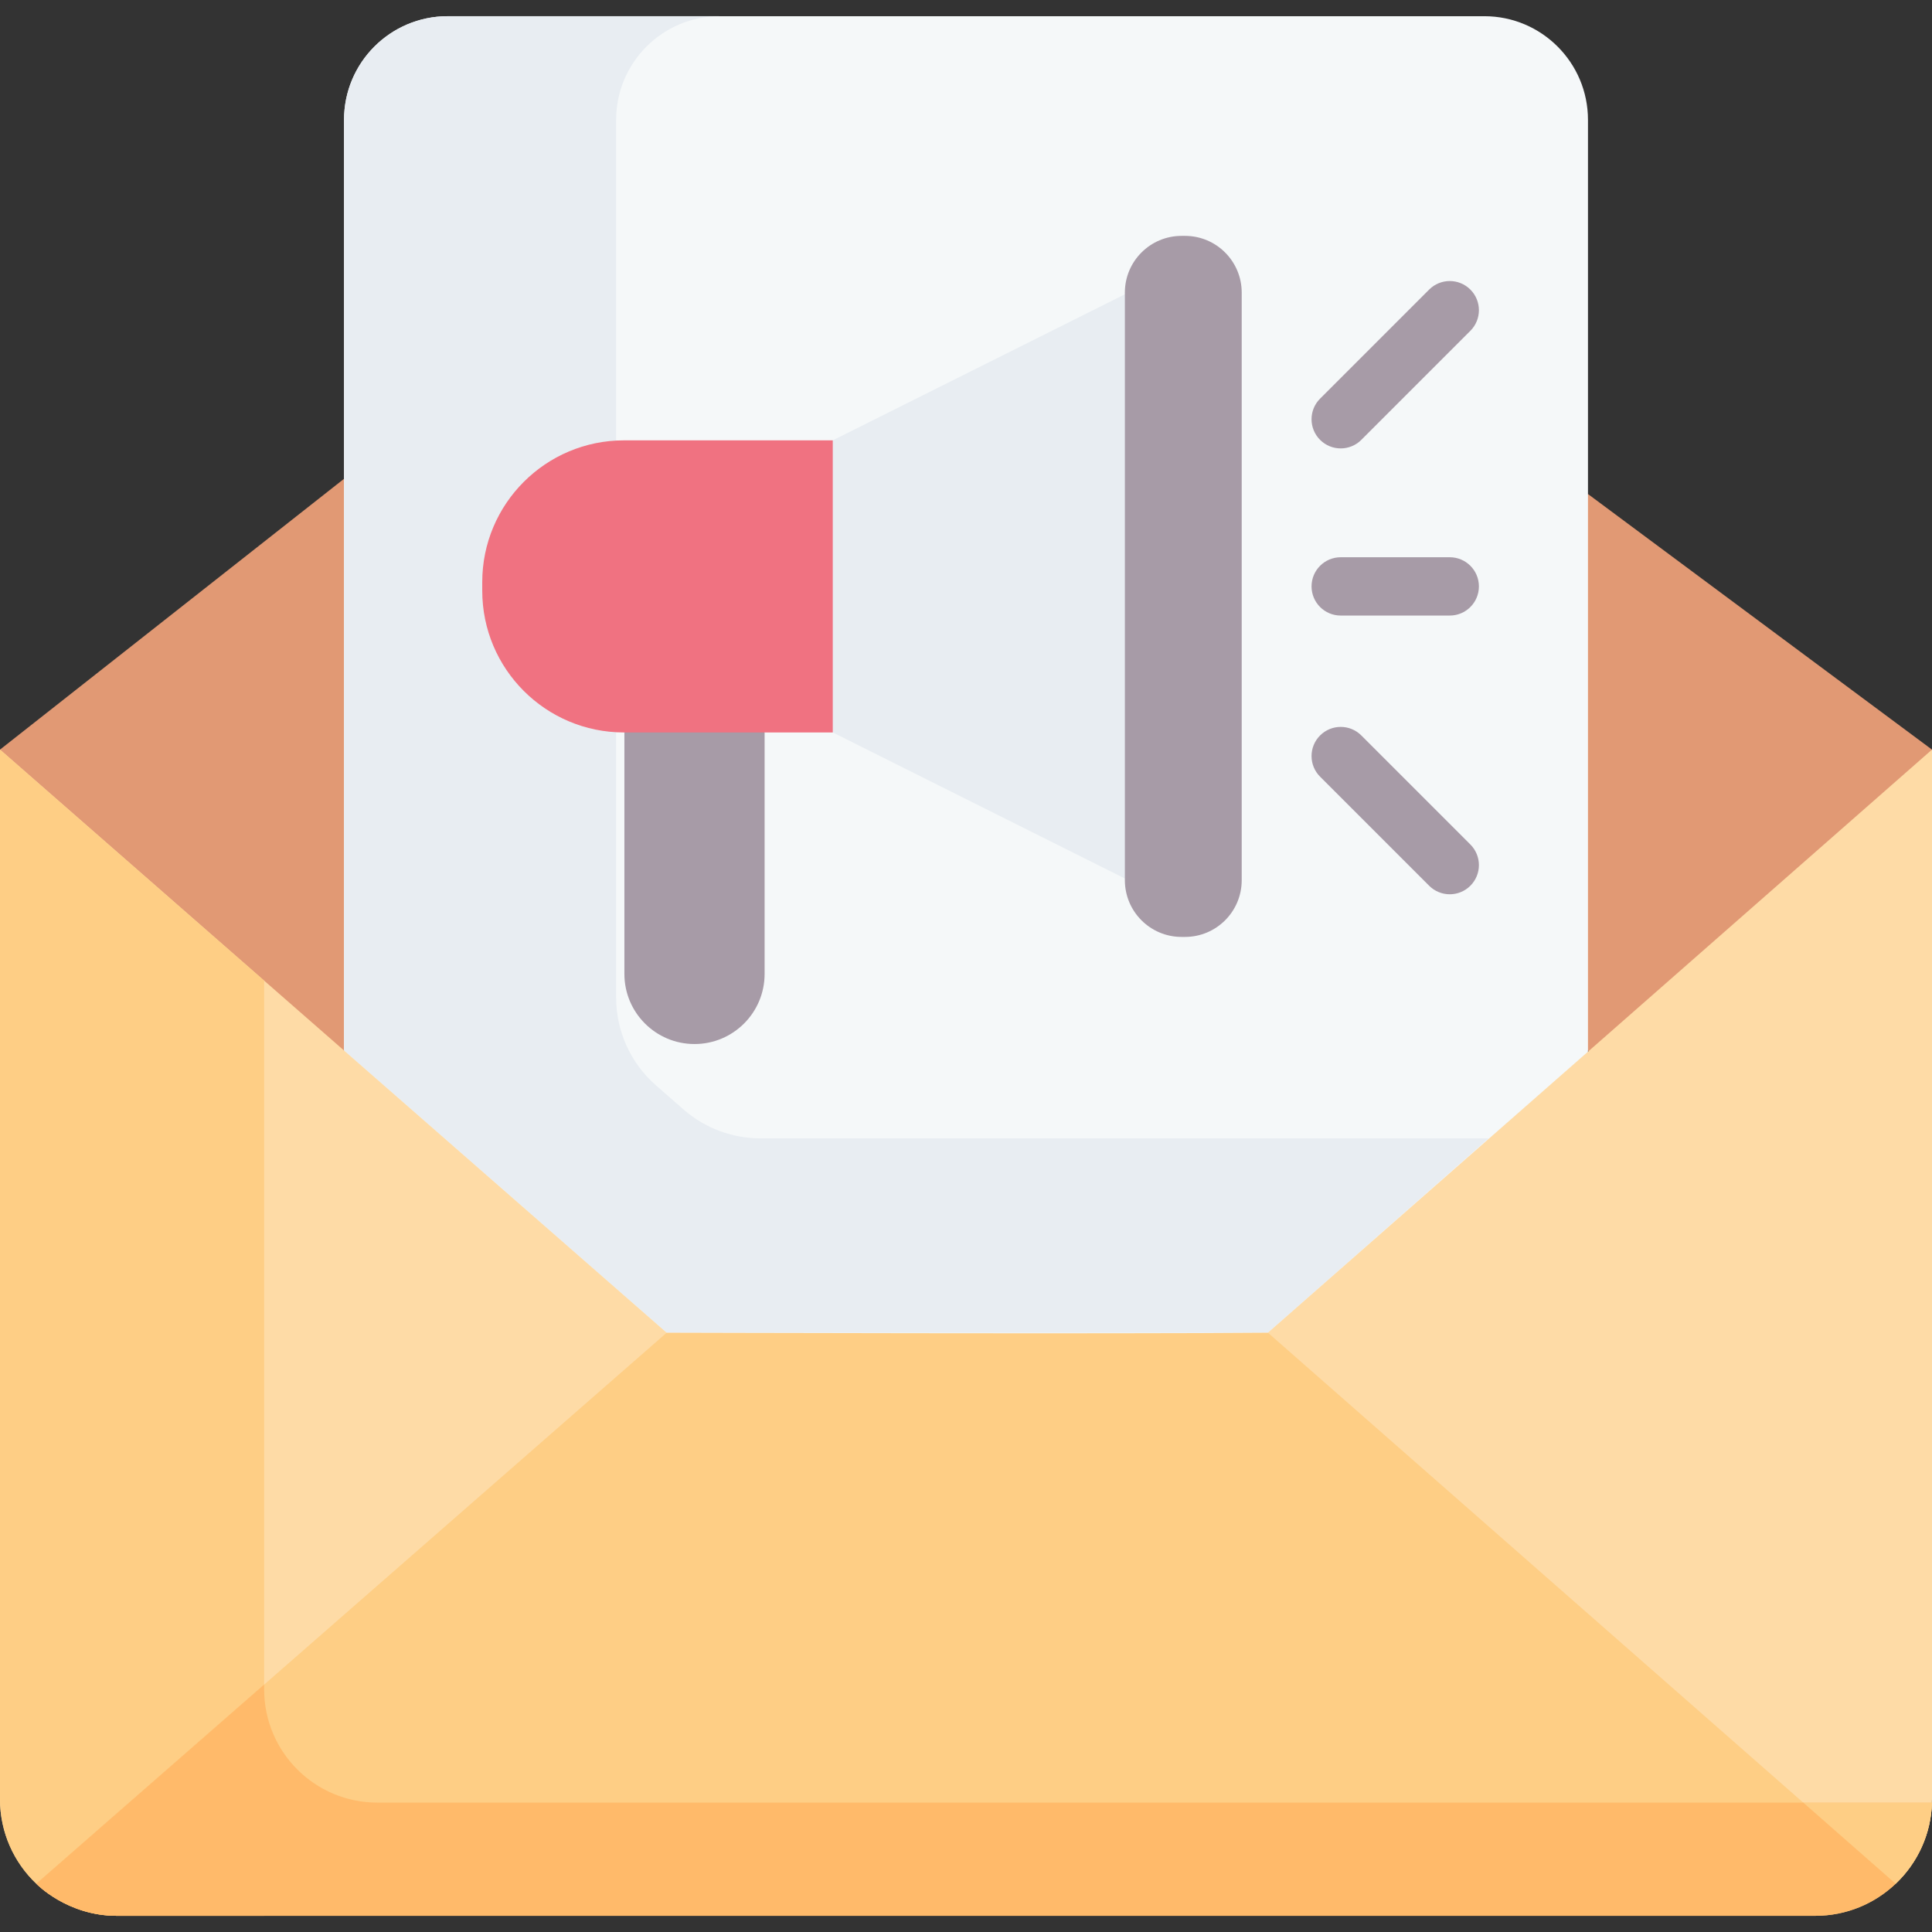 <svg id="Capa_1" enable-background="new 0 0 512 512" height="512" viewBox="0 0 512 512" width="512" xmlns="http://www.w3.org/2000/svg"><rect x="0" y="0" width="512" height="512" fill="#333333" stroke="none"/><g><path d="m420.829 278.494-5.151-6.697v-134.953l5.151-5.922 91.171 67.733-1.64 8.391-82.385 72.146z" fill="#e19974"/><path d="m0 198.655 1.891 8.606 82.235 71.926 7.045-.791 5.151-7.019v-136.851l-5.151-7.637z" fill="#e19974"/><path d="m336.011 363.484h-159.335l-85.505-74.786v-256.933c0-15.172 12.299-27.471 27.471-27.471h274.715c15.172 0 27.471 12.299 27.471 27.471v257.031z" fill="#f5f8f9"/><path d="m181.155 294.031-7.312-6.395c-6.71-5.869-10.56-14.349-10.56-23.264v-232.607c0-15.175 12.3-27.475 27.475-27.475h-72.113c-15.174 0-27.475 12.301-27.475 27.475v246.636l85.505 74.781h72.113 87.222l58.496-51.509h-193.005c-7.484 0-14.713-2.716-20.346-7.642z" fill="#e8edf2"/><path d="m298.103 232.813-77.411-38.705-5.151-5.151v-66.793l5.151-5.467 77.411-38.705 5.151 5.282v142.938z" fill="#e8edf2"/><path d="m184.051 276.679c-10.261 0-18.579-8.318-18.579-18.578v-63.993l4.25-5.151h28.33l4.577 5.151v63.992c.001 10.261-8.317 18.579-18.578 18.579z" fill="#a79ba7"/><g><path d="m355.301 118.833c-1.977 0-3.955-.755-5.464-2.263-3.017-3.017-3.017-7.909 0-10.927l28.899-28.9c3.018-3.017 7.909-3.017 10.928 0 3.017 3.017 3.017 7.909 0 10.927l-28.899 28.9c-1.509 1.508-3.487 2.263-5.464 2.263z" fill="#a79ba7"/></g><g><path d="m384.2 236.991c-1.978 0-3.955-.754-5.464-2.263l-28.899-28.9c-3.017-3.017-3.017-7.909 0-10.927 3.019-3.018 7.91-3.017 10.928 0l28.899 28.9c3.017 3.017 3.017 7.909 0 10.927-1.509 1.509-3.487 2.263-5.464 2.263z" fill="#a79ba7"/></g><g><path d="m384.2 163.129h-28.899c-4.268 0-7.726-3.459-7.726-7.726s3.459-7.726 7.726-7.726h28.899c4.268 0 7.726 3.459 7.726 7.726.001 4.267-3.458 7.726-7.726 7.726z" fill="#a79ba7"/></g><path d="m176.676 353.182.901 8.866-157.344 137.548-10.601-.386c-5.934-5.625-9.632-13.588-9.632-22.407v-278.148z" fill="#fedba6"/><path d="m70 259.87v196.22l-49.77 43.51-10.6-.39c-5.93-5.62-9.63-13.59-9.63-22.41v-278.15z" fill="#fece85"/><path d="m70 446.44v61.27h-39.09c-13.16 0-21.28-8.5-21.28-8.5s27.57-24.1 60.37-52.77z" fill="#ffba6a"/><path d="m512 198.655v278.149c0 8.818-3.698 16.782-9.632 22.406l-10.701-.751-154.586-135.696-1.07-9.582z" fill="#fedba6"/><path d="m511.99 477.71c-.25 8.46-3.9 16.07-9.62 21.5l-10.7-.75-23.64-20.75z" fill="#fece85"/><path d="m220.692 194.108h-55.321c-20.75 0-37.571-16.821-37.571-37.571v-2.268c0-20.75 16.821-37.571 37.571-37.571h55.321z" fill="#f07281"/><path d="m314.038 248.295h-.907c-8.3 0-15.029-6.729-15.029-15.029v-155.728c0-8.3 6.728-15.028 15.029-15.028h.907c8.3 0 15.029 6.728 15.029 15.028v155.728c0 8.3-6.729 15.029-15.029 15.029z" fill="#a79ba7"/><path d="m511.99 477.71c-.25 8.46-3.9 16.07-9.62 21.5l-10.7-.75-23.64-20.75z" fill="#fece85"/><path d="m336.011 353.182c-39.147.343-159.335 0-159.335 0-13.615 11.902-167.044 146.028-167.044 146.028s8.118 8.499 21.273 8.499h450.189c8.241 0 15.731-3.235 21.273-8.499z" fill="#fece85"/><path d="m477.88 477.71h-377.88c-16.569 0-30-13.431-30-30v-1.27c-32.8 28.67-60.37 52.77-60.37 52.77s8.12 8.5 21.28 8.5h39.09 411.09c8.25 0 15.74-3.24 21.28-8.5z" fill="#ffba6a"/></g></svg>